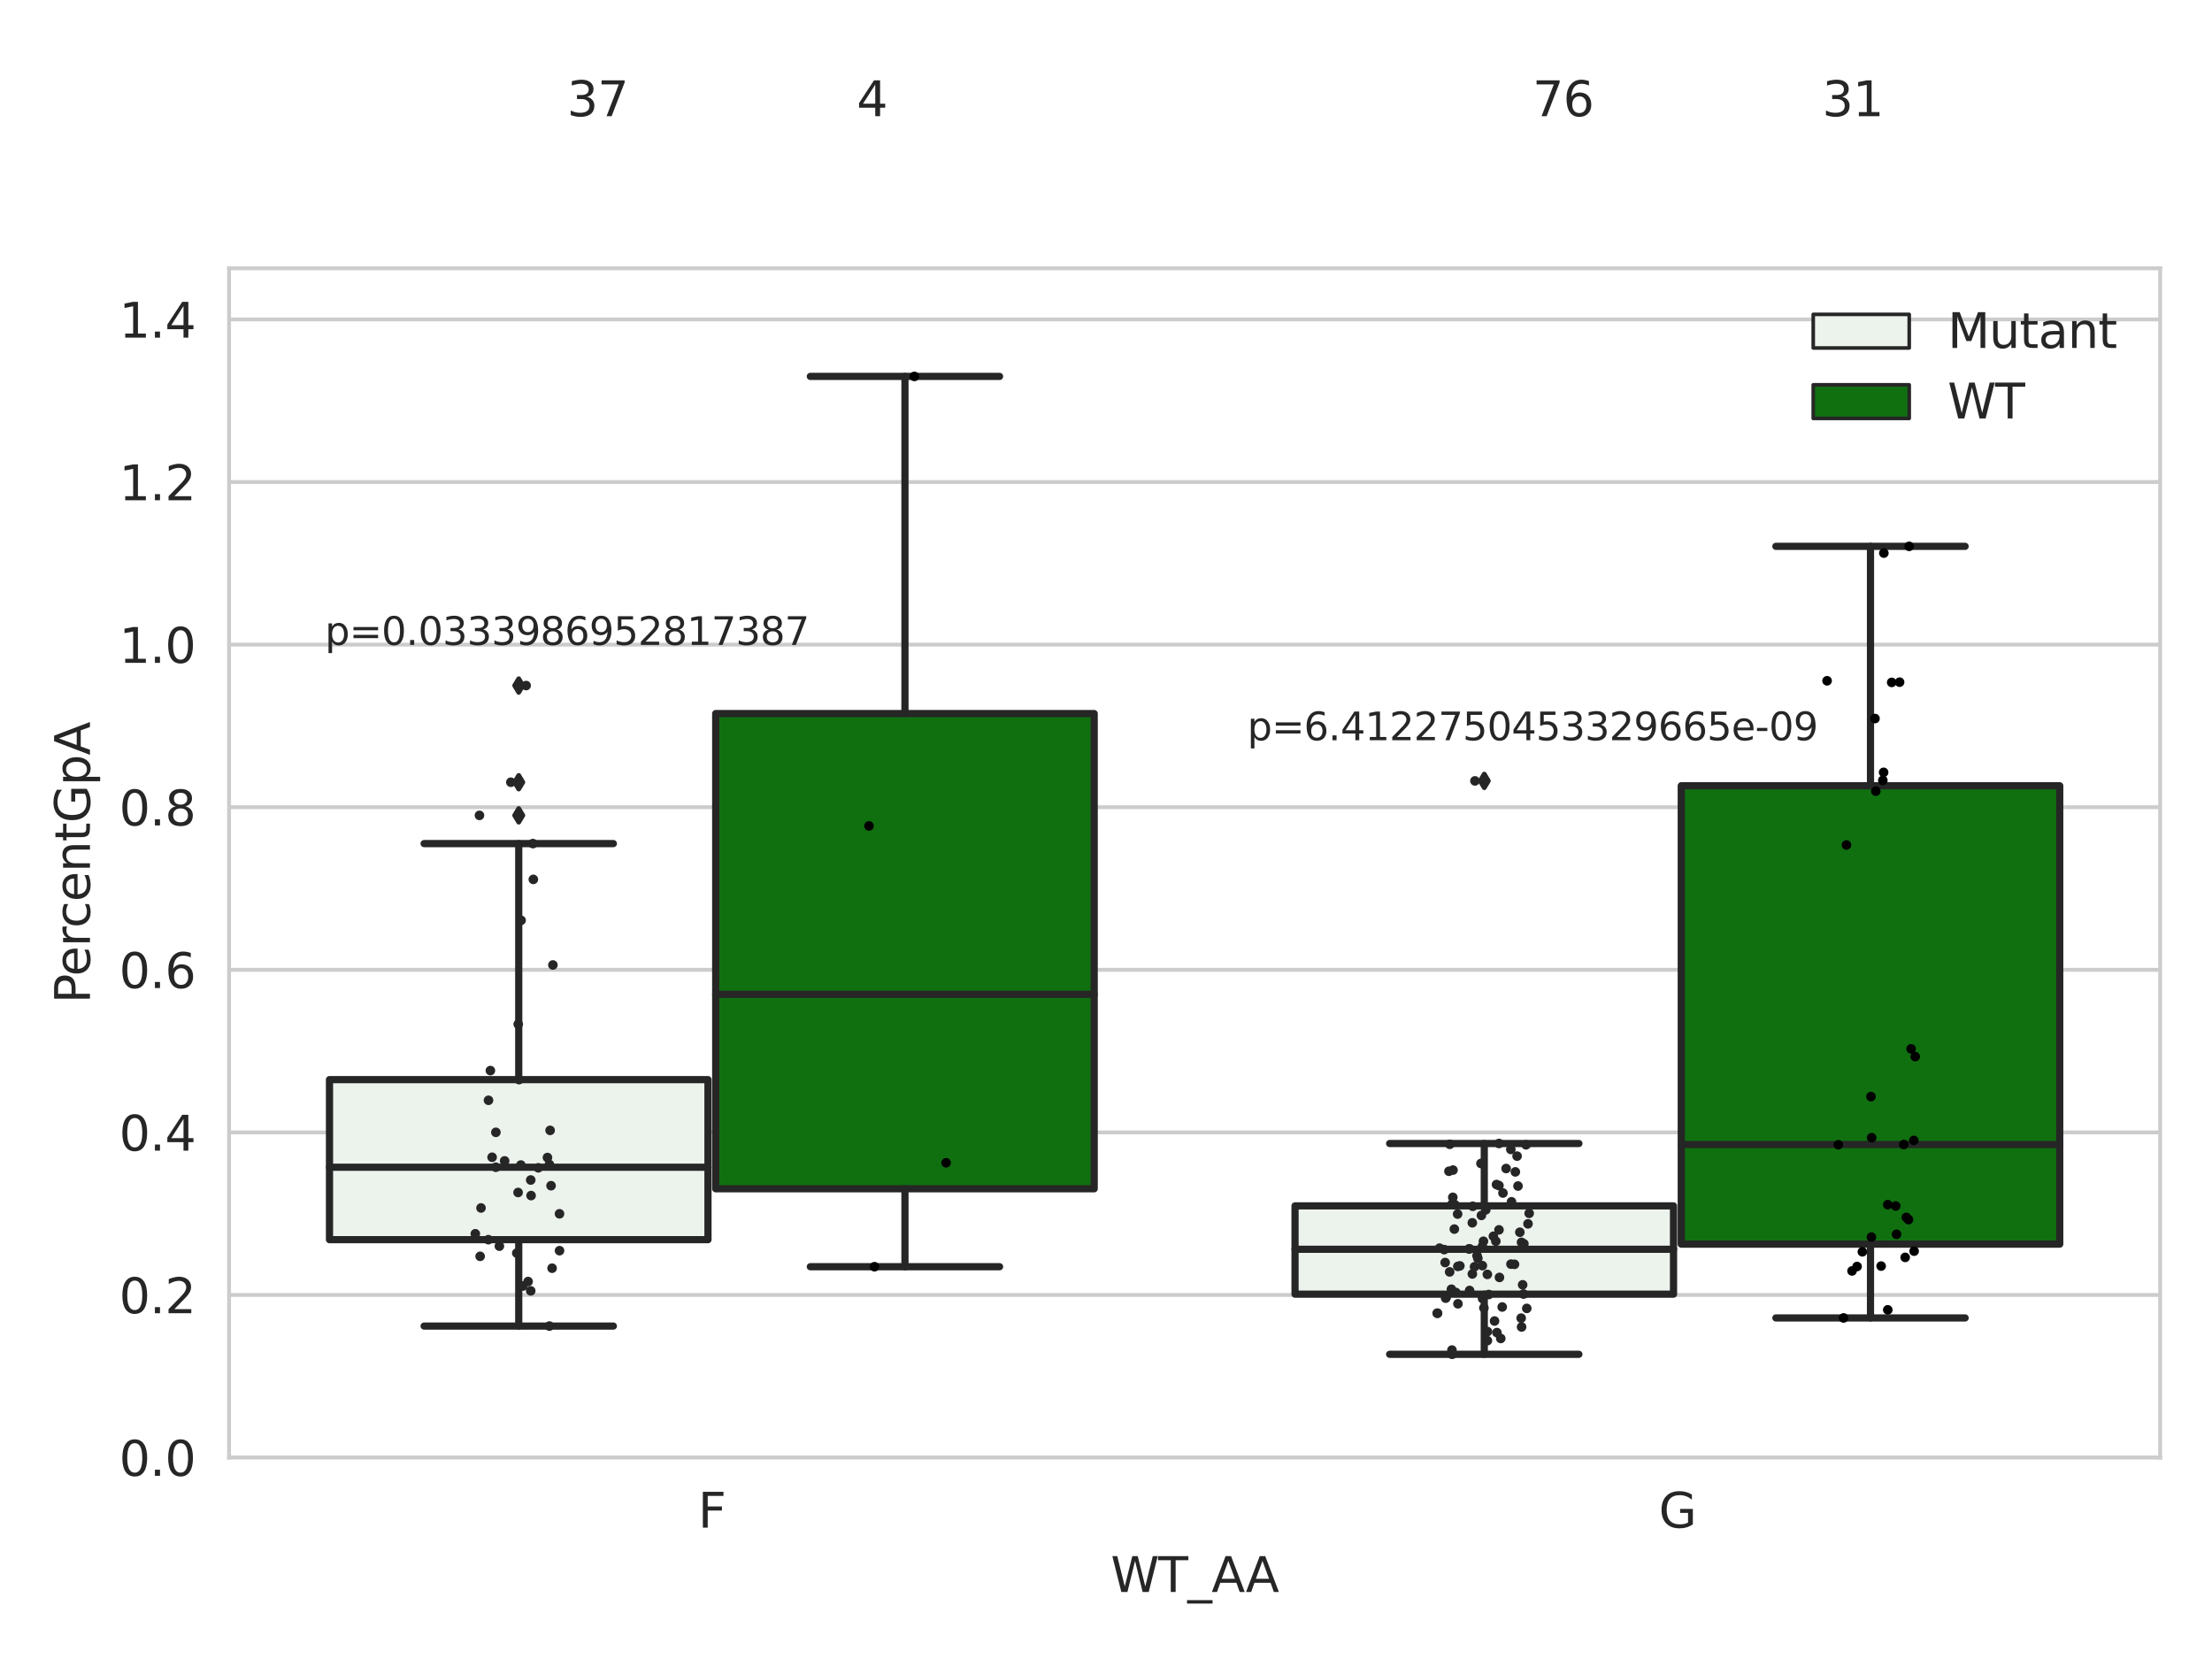 <?xml version="1.0" encoding="utf-8" standalone="no"?>
<!DOCTYPE svg PUBLIC "-//W3C//DTD SVG 1.1//EN"
  "http://www.w3.org/Graphics/SVG/1.1/DTD/svg11.dtd">
<svg xmlns:xlink="http://www.w3.org/1999/xlink" width="460.8pt" height="345.6pt" viewBox="0 0 460.8 345.6" xmlns="http://www.w3.org/2000/svg" version="1.1">
 <defs>
  <style type="text/css">*{stroke-linejoin: round; stroke-linecap: butt}</style>
 </defs>
 <g id="figure_1">
  <g id="patch_1">
   <path d="M 0 345.6 
L 460.8 345.6 
L 460.8 0 
L 0 0 
z
" style="fill: #ffffff"/>
  </g>
  <g id="axes_1">
   <g id="patch_2">
    <path d="M 47.72 303.64 
L 450 303.64 
L 450 55.89 
L 47.72 55.89 
z
" style="fill: #ffffff"/>
   </g>
   <g id="matplotlib.axis_1">
    <g id="xtick_1">
     <g id="text_1">
      <!-- F -->
      <g style="fill: #262626" transform="translate(145.414 318.238)scale(0.1 -0.1)">
       <defs>
        <path id="DejaVuSans-46" d="M 628 4666 
L 3309 4666 
L 3309 4134 
L 1259 4134 
L 1259 2759 
L 3109 2759 
L 3109 2228 
L 1259 2228 
L 1259 0 
L 628 0 
L 628 4666 
z
" transform="scale(0.016)"/>
       </defs>
       <use xlink:href="#DejaVuSans-46"/>
      </g>
     </g>
    </g>
    <g id="xtick_2">
     <g id="text_2">
      <!-- G -->
      <g style="fill: #262626" transform="translate(345.556 318.238)scale(0.1 -0.1)">
       <defs>
        <path id="DejaVuSans-47" d="M 3809 666 
L 3809 1919 
L 2778 1919 
L 2778 2438 
L 4434 2438 
L 4434 434 
Q 4069 175 3628 42 
Q 3188 -91 2688 -91 
Q 1594 -91 976 548 
Q 359 1188 359 2328 
Q 359 3472 976 4111 
Q 1594 4750 2688 4750 
Q 3144 4750 3555 4637 
Q 3966 4525 4313 4306 
L 4313 3634 
Q 3963 3931 3569 4081 
Q 3175 4231 2741 4231 
Q 1884 4231 1454 3753 
Q 1025 3275 1025 2328 
Q 1025 1384 1454 906 
Q 1884 428 2741 428 
Q 3075 428 3337 486 
Q 3600 544 3809 666 
z
" transform="scale(0.016)"/>
       </defs>
       <use xlink:href="#DejaVuSans-47"/>
      </g>
     </g>
    </g>
    <g id="text_3">
     <!-- WT_AA -->
     <g style="fill: #262626" transform="translate(231.384 331.638)scale(0.1 -0.1)">
      <defs>
       <path id="DejaVuSans-57" d="M 213 4666 
L 850 4666 
L 1831 722 
L 2809 4666 
L 3519 4666 
L 4500 722 
L 5478 4666 
L 6119 4666 
L 4947 0 
L 4153 0 
L 3169 4050 
L 2175 0 
L 1381 0 
L 213 4666 
z
" transform="scale(0.016)"/>
       <path id="DejaVuSans-54" d="M -19 4666 
L 3928 4666 
L 3928 4134 
L 2272 4134 
L 2272 0 
L 1638 0 
L 1638 4134 
L -19 4134 
L -19 4666 
z
" transform="scale(0.016)"/>
       <path id="DejaVuSans-5f" d="M 3263 -1063 
L 3263 -1509 
L -63 -1509 
L -63 -1063 
L 3263 -1063 
z
" transform="scale(0.016)"/>
       <path id="DejaVuSans-41" d="M 2188 4044 
L 1331 1722 
L 3047 1722 
L 2188 4044 
z
M 1831 4666 
L 2547 4666 
L 4325 0 
L 3669 0 
L 3244 1197 
L 1141 1197 
L 716 0 
L 50 0 
L 1831 4666 
z
" transform="scale(0.016)"/>
      </defs>
      <use xlink:href="#DejaVuSans-57"/>
      <use xlink:href="#DejaVuSans-54" x="98.877"/>
      <use xlink:href="#DejaVuSans-5f" x="159.961"/>
      <use xlink:href="#DejaVuSans-41" x="209.961"/>
      <use xlink:href="#DejaVuSans-41" x="281.119"/>
     </g>
    </g>
   </g>
   <g id="matplotlib.axis_2">
    <g id="ytick_1">
     <g id="line2d_1">
      <path d="M 47.72 303.64 
L 450 303.64 
" clip-path="url(#p8911a2b75f)" style="fill: none; stroke: #cccccc; stroke-width: 0.8; stroke-linecap: round"/>
     </g>
     <g id="text_4">
      <!-- 0.0 -->
      <g style="fill: #262626" transform="translate(24.817 307.439)scale(0.1 -0.1)">
       <defs>
        <path id="DejaVuSans-30" d="M 2034 4250 
Q 1547 4250 1301 3770 
Q 1056 3291 1056 2328 
Q 1056 1369 1301 889 
Q 1547 409 2034 409 
Q 2525 409 2770 889 
Q 3016 1369 3016 2328 
Q 3016 3291 2770 3770 
Q 2525 4250 2034 4250 
z
M 2034 4750 
Q 2819 4750 3233 4129 
Q 3647 3509 3647 2328 
Q 3647 1150 3233 529 
Q 2819 -91 2034 -91 
Q 1250 -91 836 529 
Q 422 1150 422 2328 
Q 422 3509 836 4129 
Q 1250 4750 2034 4750 
z
" transform="scale(0.016)"/>
        <path id="DejaVuSans-2e" d="M 684 794 
L 1344 794 
L 1344 0 
L 684 0 
L 684 794 
z
" transform="scale(0.016)"/>
       </defs>
       <use xlink:href="#DejaVuSans-30"/>
       <use xlink:href="#DejaVuSans-2e" x="63.623"/>
       <use xlink:href="#DejaVuSans-30" x="95.41"/>
      </g>
     </g>
    </g>
    <g id="ytick_2">
     <g id="line2d_2">
      <path d="M 47.72 269.769 
L 450 269.769 
" clip-path="url(#p8911a2b75f)" style="fill: none; stroke: #cccccc; stroke-width: 0.8; stroke-linecap: round"/>
     </g>
     <g id="text_5">
      <!-- 0.2 -->
      <g style="fill: #262626" transform="translate(24.817 273.568)scale(0.1 -0.1)">
       <defs>
        <path id="DejaVuSans-32" d="M 1228 531 
L 3431 531 
L 3431 0 
L 469 0 
L 469 531 
Q 828 903 1448 1529 
Q 2069 2156 2228 2338 
Q 2531 2678 2651 2914 
Q 2772 3150 2772 3378 
Q 2772 3750 2511 3984 
Q 2250 4219 1831 4219 
Q 1534 4219 1204 4116 
Q 875 4013 500 3803 
L 500 4441 
Q 881 4594 1212 4672 
Q 1544 4750 1819 4750 
Q 2544 4750 2975 4387 
Q 3406 4025 3406 3419 
Q 3406 3131 3298 2873 
Q 3191 2616 2906 2266 
Q 2828 2175 2409 1742 
Q 1991 1309 1228 531 
z
" transform="scale(0.016)"/>
       </defs>
       <use xlink:href="#DejaVuSans-30"/>
       <use xlink:href="#DejaVuSans-2e" x="63.623"/>
       <use xlink:href="#DejaVuSans-32" x="95.41"/>
      </g>
     </g>
    </g>
    <g id="ytick_3">
     <g id="line2d_3">
      <path d="M 47.72 235.898 
L 450 235.898 
" clip-path="url(#p8911a2b75f)" style="fill: none; stroke: #cccccc; stroke-width: 0.8; stroke-linecap: round"/>
     </g>
     <g id="text_6">
      <!-- 0.4 -->
      <g style="fill: #262626" transform="translate(24.817 239.697)scale(0.1 -0.1)">
       <defs>
        <path id="DejaVuSans-34" d="M 2419 4116 
L 825 1625 
L 2419 1625 
L 2419 4116 
z
M 2253 4666 
L 3047 4666 
L 3047 1625 
L 3713 1625 
L 3713 1100 
L 3047 1100 
L 3047 0 
L 2419 0 
L 2419 1100 
L 313 1100 
L 313 1709 
L 2253 4666 
z
" transform="scale(0.016)"/>
       </defs>
       <use xlink:href="#DejaVuSans-30"/>
       <use xlink:href="#DejaVuSans-2e" x="63.623"/>
       <use xlink:href="#DejaVuSans-34" x="95.41"/>
      </g>
     </g>
    </g>
    <g id="ytick_4">
     <g id="line2d_4">
      <path d="M 47.72 202.026 
L 450 202.026 
" clip-path="url(#p8911a2b75f)" style="fill: none; stroke: #cccccc; stroke-width: 0.8; stroke-linecap: round"/>
     </g>
     <g id="text_7">
      <!-- 0.6 -->
      <g style="fill: #262626" transform="translate(24.817 205.826)scale(0.1 -0.1)">
       <defs>
        <path id="DejaVuSans-36" d="M 2113 2584 
Q 1688 2584 1439 2293 
Q 1191 2003 1191 1497 
Q 1191 994 1439 701 
Q 1688 409 2113 409 
Q 2538 409 2786 701 
Q 3034 994 3034 1497 
Q 3034 2003 2786 2293 
Q 2538 2584 2113 2584 
z
M 3366 4563 
L 3366 3988 
Q 3128 4100 2886 4159 
Q 2644 4219 2406 4219 
Q 1781 4219 1451 3797 
Q 1122 3375 1075 2522 
Q 1259 2794 1537 2939 
Q 1816 3084 2150 3084 
Q 2853 3084 3261 2657 
Q 3669 2231 3669 1497 
Q 3669 778 3244 343 
Q 2819 -91 2113 -91 
Q 1303 -91 875 529 
Q 447 1150 447 2328 
Q 447 3434 972 4092 
Q 1497 4750 2381 4750 
Q 2619 4750 2861 4703 
Q 3103 4656 3366 4563 
z
" transform="scale(0.016)"/>
       </defs>
       <use xlink:href="#DejaVuSans-30"/>
       <use xlink:href="#DejaVuSans-2e" x="63.623"/>
       <use xlink:href="#DejaVuSans-36" x="95.41"/>
      </g>
     </g>
    </g>
    <g id="ytick_5">
     <g id="line2d_5">
      <path d="M 47.72 168.155 
L 450 168.155 
" clip-path="url(#p8911a2b75f)" style="fill: none; stroke: #cccccc; stroke-width: 0.8; stroke-linecap: round"/>
     </g>
     <g id="text_8">
      <!-- 0.8 -->
      <g style="fill: #262626" transform="translate(24.817 171.954)scale(0.1 -0.1)">
       <defs>
        <path id="DejaVuSans-38" d="M 2034 2216 
Q 1584 2216 1326 1975 
Q 1069 1734 1069 1313 
Q 1069 891 1326 650 
Q 1584 409 2034 409 
Q 2484 409 2743 651 
Q 3003 894 3003 1313 
Q 3003 1734 2745 1975 
Q 2488 2216 2034 2216 
z
M 1403 2484 
Q 997 2584 770 2862 
Q 544 3141 544 3541 
Q 544 4100 942 4425 
Q 1341 4750 2034 4750 
Q 2731 4750 3128 4425 
Q 3525 4100 3525 3541 
Q 3525 3141 3298 2862 
Q 3072 2584 2669 2484 
Q 3125 2378 3379 2068 
Q 3634 1759 3634 1313 
Q 3634 634 3220 271 
Q 2806 -91 2034 -91 
Q 1263 -91 848 271 
Q 434 634 434 1313 
Q 434 1759 690 2068 
Q 947 2378 1403 2484 
z
M 1172 3481 
Q 1172 3119 1398 2916 
Q 1625 2713 2034 2713 
Q 2441 2713 2670 2916 
Q 2900 3119 2900 3481 
Q 2900 3844 2670 4047 
Q 2441 4250 2034 4250 
Q 1625 4250 1398 4047 
Q 1172 3844 1172 3481 
z
" transform="scale(0.016)"/>
       </defs>
       <use xlink:href="#DejaVuSans-30"/>
       <use xlink:href="#DejaVuSans-2e" x="63.623"/>
       <use xlink:href="#DejaVuSans-38" x="95.41"/>
      </g>
     </g>
    </g>
    <g id="ytick_6">
     <g id="line2d_6">
      <path d="M 47.72 134.284 
L 450 134.284 
" clip-path="url(#p8911a2b75f)" style="fill: none; stroke: #cccccc; stroke-width: 0.8; stroke-linecap: round"/>
     </g>
     <g id="text_9">
      <!-- 1.0 -->
      <g style="fill: #262626" transform="translate(24.817 138.083)scale(0.1 -0.1)">
       <defs>
        <path id="DejaVuSans-31" d="M 794 531 
L 1825 531 
L 1825 4091 
L 703 3866 
L 703 4441 
L 1819 4666 
L 2450 4666 
L 2450 531 
L 3481 531 
L 3481 0 
L 794 0 
L 794 531 
z
" transform="scale(0.016)"/>
       </defs>
       <use xlink:href="#DejaVuSans-31"/>
       <use xlink:href="#DejaVuSans-2e" x="63.623"/>
       <use xlink:href="#DejaVuSans-30" x="95.41"/>
      </g>
     </g>
    </g>
    <g id="ytick_7">
     <g id="line2d_7">
      <path d="M 47.72 100.413 
L 450 100.413 
" clip-path="url(#p8911a2b75f)" style="fill: none; stroke: #cccccc; stroke-width: 0.8; stroke-linecap: round"/>
     </g>
     <g id="text_10">
      <!-- 1.2 -->
      <g style="fill: #262626" transform="translate(24.817 104.212)scale(0.1 -0.1)">
       <use xlink:href="#DejaVuSans-31"/>
       <use xlink:href="#DejaVuSans-2e" x="63.623"/>
       <use xlink:href="#DejaVuSans-32" x="95.41"/>
      </g>
     </g>
    </g>
    <g id="ytick_8">
     <g id="line2d_8">
      <path d="M 47.72 66.542 
L 450 66.542 
" clip-path="url(#p8911a2b75f)" style="fill: none; stroke: #cccccc; stroke-width: 0.8; stroke-linecap: round"/>
     </g>
     <g id="text_11">
      <!-- 1.4 -->
      <g style="fill: #262626" transform="translate(24.817 70.341)scale(0.1 -0.1)">
       <use xlink:href="#DejaVuSans-31"/>
       <use xlink:href="#DejaVuSans-2e" x="63.623"/>
       <use xlink:href="#DejaVuSans-34" x="95.41"/>
      </g>
     </g>
    </g>
    <g id="text_12">
     <!-- PercentGpA -->
     <g style="fill: #262626" transform="translate(18.737 209.041)rotate(-90)scale(0.1 -0.1)">
      <defs>
       <path id="DejaVuSans-50" d="M 1259 4147 
L 1259 2394 
L 2053 2394 
Q 2494 2394 2734 2622 
Q 2975 2850 2975 3272 
Q 2975 3691 2734 3919 
Q 2494 4147 2053 4147 
L 1259 4147 
z
M 628 4666 
L 2053 4666 
Q 2838 4666 3239 4311 
Q 3641 3956 3641 3272 
Q 3641 2581 3239 2228 
Q 2838 1875 2053 1875 
L 1259 1875 
L 1259 0 
L 628 0 
L 628 4666 
z
" transform="scale(0.016)"/>
       <path id="DejaVuSans-65" d="M 3597 1894 
L 3597 1613 
L 953 1613 
Q 991 1019 1311 708 
Q 1631 397 2203 397 
Q 2534 397 2845 478 
Q 3156 559 3463 722 
L 3463 178 
Q 3153 47 2828 -22 
Q 2503 -91 2169 -91 
Q 1331 -91 842 396 
Q 353 884 353 1716 
Q 353 2575 817 3079 
Q 1281 3584 2069 3584 
Q 2775 3584 3186 3129 
Q 3597 2675 3597 1894 
z
M 3022 2063 
Q 3016 2534 2758 2815 
Q 2500 3097 2075 3097 
Q 1594 3097 1305 2825 
Q 1016 2553 972 2059 
L 3022 2063 
z
" transform="scale(0.016)"/>
       <path id="DejaVuSans-72" d="M 2631 2963 
Q 2534 3019 2420 3045 
Q 2306 3072 2169 3072 
Q 1681 3072 1420 2755 
Q 1159 2438 1159 1844 
L 1159 0 
L 581 0 
L 581 3500 
L 1159 3500 
L 1159 2956 
Q 1341 3275 1631 3429 
Q 1922 3584 2338 3584 
Q 2397 3584 2469 3576 
Q 2541 3569 2628 3553 
L 2631 2963 
z
" transform="scale(0.016)"/>
       <path id="DejaVuSans-63" d="M 3122 3366 
L 3122 2828 
Q 2878 2963 2633 3030 
Q 2388 3097 2138 3097 
Q 1578 3097 1268 2742 
Q 959 2388 959 1747 
Q 959 1106 1268 751 
Q 1578 397 2138 397 
Q 2388 397 2633 464 
Q 2878 531 3122 666 
L 3122 134 
Q 2881 22 2623 -34 
Q 2366 -91 2075 -91 
Q 1284 -91 818 406 
Q 353 903 353 1747 
Q 353 2603 823 3093 
Q 1294 3584 2113 3584 
Q 2378 3584 2631 3529 
Q 2884 3475 3122 3366 
z
" transform="scale(0.016)"/>
       <path id="DejaVuSans-6e" d="M 3513 2113 
L 3513 0 
L 2938 0 
L 2938 2094 
Q 2938 2591 2744 2837 
Q 2550 3084 2163 3084 
Q 1697 3084 1428 2787 
Q 1159 2491 1159 1978 
L 1159 0 
L 581 0 
L 581 3500 
L 1159 3500 
L 1159 2956 
Q 1366 3272 1645 3428 
Q 1925 3584 2291 3584 
Q 2894 3584 3203 3211 
Q 3513 2838 3513 2113 
z
" transform="scale(0.016)"/>
       <path id="DejaVuSans-74" d="M 1172 4494 
L 1172 3500 
L 2356 3500 
L 2356 3053 
L 1172 3053 
L 1172 1153 
Q 1172 725 1289 603 
Q 1406 481 1766 481 
L 2356 481 
L 2356 0 
L 1766 0 
Q 1100 0 847 248 
Q 594 497 594 1153 
L 594 3053 
L 172 3053 
L 172 3500 
L 594 3500 
L 594 4494 
L 1172 4494 
z
" transform="scale(0.016)"/>
       <path id="DejaVuSans-70" d="M 1159 525 
L 1159 -1331 
L 581 -1331 
L 581 3500 
L 1159 3500 
L 1159 2969 
Q 1341 3281 1617 3432 
Q 1894 3584 2278 3584 
Q 2916 3584 3314 3078 
Q 3713 2572 3713 1747 
Q 3713 922 3314 415 
Q 2916 -91 2278 -91 
Q 1894 -91 1617 61 
Q 1341 213 1159 525 
z
M 3116 1747 
Q 3116 2381 2855 2742 
Q 2594 3103 2138 3103 
Q 1681 3103 1420 2742 
Q 1159 2381 1159 1747 
Q 1159 1113 1420 752 
Q 1681 391 2138 391 
Q 2594 391 2855 752 
Q 3116 1113 3116 1747 
z
" transform="scale(0.016)"/>
      </defs>
      <use xlink:href="#DejaVuSans-50"/>
      <use xlink:href="#DejaVuSans-65" x="56.678"/>
      <use xlink:href="#DejaVuSans-72" x="118.201"/>
      <use xlink:href="#DejaVuSans-63" x="157.064"/>
      <use xlink:href="#DejaVuSans-65" x="212.045"/>
      <use xlink:href="#DejaVuSans-6e" x="273.568"/>
      <use xlink:href="#DejaVuSans-74" x="336.947"/>
      <use xlink:href="#DejaVuSans-47" x="376.156"/>
      <use xlink:href="#DejaVuSans-70" x="453.646"/>
      <use xlink:href="#DejaVuSans-41" x="517.123"/>
     </g>
    </g>
   </g>
   <g id="patch_3">
    <path d="M 68.639 258.245 
L 147.485 258.245 
L 147.485 224.902 
L 68.639 224.902 
L 68.639 258.245 
z
" clip-path="url(#p8911a2b75f)" style="fill: #ecf2ec; stroke: #262626; stroke-width: 1.5; stroke-linejoin: miter"/>
   </g>
   <g id="patch_4">
    <path d="M 149.095 247.642 
L 227.941 247.642 
L 227.941 148.646 
L 149.095 148.646 
L 149.095 247.642 
z
" clip-path="url(#p8911a2b75f)" style="fill: #107010; stroke: #262626; stroke-width: 1.5; stroke-linejoin: miter"/>
   </g>
   <g id="patch_5">
    <path d="M 269.779 269.598 
L 348.625 269.598 
L 348.625 251.207 
L 269.779 251.207 
L 269.779 269.598 
z
" clip-path="url(#p8911a2b75f)" style="fill: #ecf2ec; stroke: #262626; stroke-width: 1.5; stroke-linejoin: miter"/>
   </g>
   <g id="patch_6">
    <path d="M 350.235 259.173 
L 429.081 259.173 
L 429.081 163.685 
L 350.235 163.685 
L 350.235 259.173 
z
" clip-path="url(#p8911a2b75f)" style="fill: #107010; stroke: #262626; stroke-width: 1.5; stroke-linejoin: miter"/>
   </g>
   <g id="patch_7">
    <path d="M 148.29 303.64 
L 148.29 303.64 
L 148.29 303.64 
L 148.29 303.64 
z
" clip-path="url(#p8911a2b75f)" style="fill: #ecf2ec; stroke: #262626; stroke-width: 0.75; stroke-linejoin: miter"/>
   </g>
   <g id="patch_8">
    <path d="M 148.29 303.64 
L 148.29 303.64 
L 148.29 303.64 
L 148.29 303.64 
z
" clip-path="url(#p8911a2b75f)" style="fill: #107010; stroke: #262626; stroke-width: 0.75; stroke-linejoin: miter"/>
   </g>
   <g id="PathCollection_1"/>
   <g id="PathCollection_2"/>
   <g id="line2d_9">
    <path d="M 108.062 258.245 
L 108.062 276.243 
" clip-path="url(#p8911a2b75f)" style="fill: none; stroke: #262626; stroke-width: 1.5; stroke-linecap: round"/>
   </g>
   <g id="line2d_10">
    <path d="M 108.062 224.902 
L 108.062 175.736 
" clip-path="url(#p8911a2b75f)" style="fill: none; stroke: #262626; stroke-width: 1.5; stroke-linecap: round"/>
   </g>
   <g id="line2d_11">
    <path d="M 88.35 276.243 
L 127.774 276.243 
" clip-path="url(#p8911a2b75f)" style="fill: none; stroke: #262626; stroke-width: 1.5; stroke-linecap: round"/>
   </g>
   <g id="line2d_12">
    <path d="M 88.35 175.736 
L 127.774 175.736 
" clip-path="url(#p8911a2b75f)" style="fill: none; stroke: #262626; stroke-width: 1.5; stroke-linecap: round"/>
   </g>
   <g id="line2d_13">
    <defs>
     <path id="mbd3c0f6a5d" d="M -0 1.414 
L 0.849 0 
L 0 -1.414 
L -0.849 -0 
z
" style="stroke: #262626; stroke-linejoin: miter"/>
    </defs>
    <g clip-path="url(#p8911a2b75f)">
     <use xlink:href="#mbd3c0f6a5d" x="108.062" y="169.856" style="fill: #262626; stroke: #262626; stroke-linejoin: miter"/>
     <use xlink:href="#mbd3c0f6a5d" x="108.062" y="142.811" style="fill: #262626; stroke: #262626; stroke-linejoin: miter"/>
     <use xlink:href="#mbd3c0f6a5d" x="108.062" y="162.953" style="fill: #262626; stroke: #262626; stroke-linejoin: miter"/>
    </g>
   </g>
   <g id="line2d_14">
    <path d="M 188.518 247.642 
L 188.518 263.879 
" clip-path="url(#p8911a2b75f)" style="fill: none; stroke: #262626; stroke-width: 1.5; stroke-linecap: round"/>
   </g>
   <g id="line2d_15">
    <path d="M 188.518 148.646 
L 188.518 78.412 
" clip-path="url(#p8911a2b75f)" style="fill: none; stroke: #262626; stroke-width: 1.5; stroke-linecap: round"/>
   </g>
   <g id="line2d_16">
    <path d="M 168.806 263.879 
L 208.23 263.879 
" clip-path="url(#p8911a2b75f)" style="fill: none; stroke: #262626; stroke-width: 1.5; stroke-linecap: round"/>
   </g>
   <g id="line2d_17">
    <path d="M 168.806 78.412 
L 208.23 78.412 
" clip-path="url(#p8911a2b75f)" style="fill: none; stroke: #262626; stroke-width: 1.5; stroke-linecap: round"/>
   </g>
   <g id="line2d_18"/>
   <g id="line2d_19">
    <path d="M 309.202 269.598 
L 309.202 282.127 
" clip-path="url(#p8911a2b75f)" style="fill: none; stroke: #262626; stroke-width: 1.5; stroke-linecap: round"/>
   </g>
   <g id="line2d_20">
    <path d="M 309.202 251.207 
L 309.202 238.211 
" clip-path="url(#p8911a2b75f)" style="fill: none; stroke: #262626; stroke-width: 1.5; stroke-linecap: round"/>
   </g>
   <g id="line2d_21">
    <path d="M 289.49 282.127 
L 328.914 282.127 
" clip-path="url(#p8911a2b75f)" style="fill: none; stroke: #262626; stroke-width: 1.5; stroke-linecap: round"/>
   </g>
   <g id="line2d_22">
    <path d="M 289.49 238.211 
L 328.914 238.211 
" clip-path="url(#p8911a2b75f)" style="fill: none; stroke: #262626; stroke-width: 1.5; stroke-linecap: round"/>
   </g>
   <g id="line2d_23">
    <g clip-path="url(#p8911a2b75f)">
     <use xlink:href="#mbd3c0f6a5d" x="309.202" y="162.674" style="fill: #262626; stroke: #262626; stroke-linejoin: miter"/>
    </g>
   </g>
   <g id="line2d_24">
    <path d="M 389.658 259.173 
L 389.658 274.551 
" clip-path="url(#p8911a2b75f)" style="fill: none; stroke: #262626; stroke-width: 1.5; stroke-linecap: round"/>
   </g>
   <g id="line2d_25">
    <path d="M 389.658 163.685 
L 389.658 113.812 
" clip-path="url(#p8911a2b75f)" style="fill: none; stroke: #262626; stroke-width: 1.5; stroke-linecap: round"/>
   </g>
   <g id="line2d_26">
    <path d="M 369.946 274.551 
L 409.37 274.551 
" clip-path="url(#p8911a2b75f)" style="fill: none; stroke: #262626; stroke-width: 1.5; stroke-linecap: round"/>
   </g>
   <g id="line2d_27">
    <path d="M 369.946 113.812 
L 409.37 113.812 
" clip-path="url(#p8911a2b75f)" style="fill: none; stroke: #262626; stroke-width: 1.5; stroke-linecap: round"/>
   </g>
   <g id="line2d_28"/>
   <g id="line2d_29">
    <path d="M 68.639 243.156 
L 147.485 243.156 
" clip-path="url(#p8911a2b75f)" style="fill: none; stroke: #262626; stroke-width: 1.5; stroke-linecap: round"/>
   </g>
   <g id="line2d_30">
    <path d="M 149.095 207.143 
L 227.941 207.143 
" clip-path="url(#p8911a2b75f)" style="fill: none; stroke: #262626; stroke-width: 1.5; stroke-linecap: round"/>
   </g>
   <g id="line2d_31">
    <path d="M 269.779 260.248 
L 348.625 260.248 
" clip-path="url(#p8911a2b75f)" style="fill: none; stroke: #262626; stroke-width: 1.5; stroke-linecap: round"/>
   </g>
   <g id="line2d_32">
    <path d="M 350.235 238.427 
L 429.081 238.427 
" clip-path="url(#p8911a2b75f)" style="fill: none; stroke: #262626; stroke-width: 1.5; stroke-linecap: round"/>
   </g>
   <g id="patch_9">
    <path d="M 47.72 303.64 
L 47.72 55.89 
" style="fill: none; stroke: #cccccc; stroke-width: 0.8; stroke-linejoin: miter; stroke-linecap: square"/>
   </g>
   <g id="patch_10">
    <path d="M 450 303.64 
L 450 55.89 
" style="fill: none; stroke: #cccccc; stroke-width: 0.8; stroke-linejoin: miter; stroke-linecap: square"/>
   </g>
   <g id="patch_11">
    <path d="M 47.72 303.64 
L 450 303.64 
" style="fill: none; stroke: #cccccc; stroke-width: 0.8; stroke-linejoin: miter; stroke-linecap: square"/>
   </g>
   <g id="patch_12">
    <path d="M 47.72 55.89 
L 450 55.89 
" style="fill: none; stroke: #cccccc; stroke-width: 0.8; stroke-linejoin: miter; stroke-linecap: square"/>
   </g>
   <g id="PathCollection_3">
    <defs>
     <path id="C0_0_b1087d8b68" d="M 0 1 
C 0.265 1 0.52 0.895 0.707 0.707 
C 0.895 0.52 1 0.265 1 -0 
C 1 -0.265 0.895 -0.52 0.707 -0.707 
C 0.52 -0.895 0.265 -1 0 -1 
C -0.265 -1 -0.52 -0.895 -0.707 -0.707 
C -0.895 -0.52 -1 -0.265 -1 0 
C -1 0.265 -0.895 0.52 -0.707 0.707 
C -0.52 0.895 -0.265 1 0 1 
z
"/>
    </defs>
    <g clip-path="url(#p8911a2b75f)">
     <use xlink:href="#C0_0_b1087d8b68" x="102.516" y="241.076" style="fill: #262626"/>
    </g>
    <g clip-path="url(#p8911a2b75f)">
     <use xlink:href="#C0_0_b1087d8b68" x="105.127" y="241.836" style="fill: #262626"/>
    </g>
    <g clip-path="url(#p8911a2b75f)">
     <use xlink:href="#C0_0_b1087d8b68" x="111.104" y="183.194" style="fill: #262626"/>
    </g>
    <g clip-path="url(#p8911a2b75f)">
     <use xlink:href="#C0_0_b1087d8b68" x="108.924" y="267.903" style="fill: #262626"/>
    </g>
    <g clip-path="url(#p8911a2b75f)">
     <use xlink:href="#C0_0_b1087d8b68" x="111.014" y="175.736" style="fill: #262626"/>
    </g>
    <g clip-path="url(#p8911a2b75f)">
     <use xlink:href="#C0_0_b1087d8b68" x="99.017" y="257.015" style="fill: #262626"/>
    </g>
    <g clip-path="url(#p8911a2b75f)">
     <use xlink:href="#C0_0_b1087d8b68" x="114.046" y="241.133" style="fill: #262626"/>
    </g>
    <g clip-path="url(#p8911a2b75f)">
     <use xlink:href="#C0_0_b1087d8b68" x="99.881" y="169.856" style="fill: #262626"/>
    </g>
    <g clip-path="url(#p8911a2b75f)">
     <use xlink:href="#C0_0_b1087d8b68" x="110.635" y="249.06" style="fill: #262626"/>
    </g>
    <g clip-path="url(#p8911a2b75f)">
     <use xlink:href="#C0_0_b1087d8b68" x="114.599" y="235.478" style="fill: #262626"/>
    </g>
    <g clip-path="url(#p8911a2b75f)">
     <use xlink:href="#C0_0_b1087d8b68" x="107.959" y="213.359" style="fill: #262626"/>
    </g>
    <g clip-path="url(#p8911a2b75f)">
     <use xlink:href="#C0_0_b1087d8b68" x="104.031" y="259.599" style="fill: #262626"/>
    </g>
    <g clip-path="url(#p8911a2b75f)">
     <use xlink:href="#C0_0_b1087d8b68" x="114.454" y="276.243" style="fill: #262626"/>
    </g>
    <g clip-path="url(#p8911a2b75f)">
     <use xlink:href="#C0_0_b1087d8b68" x="109.6" y="142.811" style="fill: #262626"/>
    </g>
    <g clip-path="url(#p8911a2b75f)">
     <use xlink:href="#C0_0_b1087d8b68" x="103.302" y="235.885" style="fill: #262626"/>
    </g>
    <g clip-path="url(#p8911a2b75f)">
     <use xlink:href="#C0_0_b1087d8b68" x="107.928" y="248.419" style="fill: #262626"/>
    </g>
    <g clip-path="url(#p8911a2b75f)">
     <use xlink:href="#C0_0_b1087d8b68" x="110.561" y="245.818" style="fill: #262626"/>
    </g>
    <g clip-path="url(#p8911a2b75f)">
     <use xlink:href="#C0_0_b1087d8b68" x="115.178" y="201.021" style="fill: #262626"/>
    </g>
    <g clip-path="url(#p8911a2b75f)">
     <use xlink:href="#C0_0_b1087d8b68" x="108.55" y="191.72" style="fill: #262626"/>
    </g>
    <g clip-path="url(#p8911a2b75f)">
     <use xlink:href="#C0_0_b1087d8b68" x="112.134" y="243.274" style="fill: #262626"/>
    </g>
    <g clip-path="url(#p8911a2b75f)">
     <use xlink:href="#C0_0_b1087d8b68" x="115.012" y="264.192" style="fill: #262626"/>
    </g>
    <g clip-path="url(#p8911a2b75f)">
     <use xlink:href="#C0_0_b1087d8b68" x="110.013" y="266.97" style="fill: #262626"/>
    </g>
    <g clip-path="url(#p8911a2b75f)">
     <use xlink:href="#C0_0_b1087d8b68" x="107.658" y="261.042" style="fill: #262626"/>
    </g>
    <g clip-path="url(#p8911a2b75f)">
     <use xlink:href="#C0_0_b1087d8b68" x="103.294" y="243.156" style="fill: #262626"/>
    </g>
    <g clip-path="url(#p8911a2b75f)">
     <use xlink:href="#C0_0_b1087d8b68" x="101.73" y="258.245" style="fill: #262626"/>
    </g>
    <g clip-path="url(#p8911a2b75f)">
     <use xlink:href="#C0_0_b1087d8b68" x="102.156" y="223.023" style="fill: #262626"/>
    </g>
    <g clip-path="url(#p8911a2b75f)">
     <use xlink:href="#C0_0_b1087d8b68" x="100.203" y="251.642" style="fill: #262626"/>
    </g>
    <g clip-path="url(#p8911a2b75f)">
     <use xlink:href="#C0_0_b1087d8b68" x="114.454" y="242.591" style="fill: #262626"/>
    </g>
    <g clip-path="url(#p8911a2b75f)">
     <use xlink:href="#C0_0_b1087d8b68" x="114.796" y="247.003" style="fill: #262626"/>
    </g>
    <g clip-path="url(#p8911a2b75f)">
     <use xlink:href="#C0_0_b1087d8b68" x="108.501" y="242.7" style="fill: #262626"/>
    </g>
    <g clip-path="url(#p8911a2b75f)">
     <use xlink:href="#C0_0_b1087d8b68" x="101.763" y="229.21" style="fill: #262626"/>
    </g>
    <g clip-path="url(#p8911a2b75f)">
     <use xlink:href="#C0_0_b1087d8b68" x="108.13" y="224.902" style="fill: #262626"/>
    </g>
    <g clip-path="url(#p8911a2b75f)">
     <use xlink:href="#C0_0_b1087d8b68" x="116.554" y="252.857" style="fill: #262626"/>
    </g>
    <g clip-path="url(#p8911a2b75f)">
     <use xlink:href="#C0_0_b1087d8b68" x="116.561" y="260.539" style="fill: #262626"/>
    </g>
    <g clip-path="url(#p8911a2b75f)">
     <use xlink:href="#C0_0_b1087d8b68" x="110.564" y="268.911" style="fill: #262626"/>
    </g>
    <g clip-path="url(#p8911a2b75f)">
     <use xlink:href="#C0_0_b1087d8b68" x="106.422" y="162.953" style="fill: #262626"/>
    </g>
    <g clip-path="url(#p8911a2b75f)">
     <use xlink:href="#C0_0_b1087d8b68" x="100.021" y="261.714" style="fill: #262626"/>
    </g>
   </g>
   <g id="PathCollection_4">
    <defs>
     <path id="C1_0_047c302164" d="M 0 1 
C 0.265 1 0.52 0.895 0.707 0.707 
C 0.895 0.52 1 0.265 1 -0 
C 1 -0.265 0.895 -0.52 0.707 -0.707 
C 0.52 -0.895 0.265 -1 0 -1 
C -0.265 -1 -0.52 -0.895 -0.707 -0.707 
C -0.895 -0.52 -1 -0.265 -1 0 
C -1 0.265 -0.895 0.52 -0.707 0.707 
C -0.52 0.895 -0.265 1 0 1 
z
"/>
    </defs>
    <g clip-path="url(#p8911a2b75f)">
     <use xlink:href="#C1_0_047c302164" x="197.088" y="242.229"/>
    </g>
    <g clip-path="url(#p8911a2b75f)">
     <use xlink:href="#C1_0_047c302164" x="181.029" y="172.057"/>
    </g>
    <g clip-path="url(#p8911a2b75f)">
     <use xlink:href="#C1_0_047c302164" x="182.17" y="263.879"/>
    </g>
    <g clip-path="url(#p8911a2b75f)">
     <use xlink:href="#C1_0_047c302164" x="190.482" y="78.412"/>
    </g>
   </g>
   <g id="PathCollection_5">
    <defs>
     <path id="C2_0_8879bfb22d" d="M 0 1 
C 0.265 1 0.52 0.895 0.707 0.707 
C 0.895 0.52 1 0.265 1 -0 
C 1 -0.265 0.895 -0.52 0.707 -0.707 
C 0.52 -0.895 0.265 -1 0 -1 
C -0.265 -1 -0.52 -0.895 -0.707 -0.707 
C -0.895 -0.52 -1 -0.265 -1 0 
C -1 0.265 -0.895 0.52 -0.707 0.707 
C -0.52 0.895 -0.265 1 0 1 
z
"/>
    </defs>
    <g clip-path="url(#p8911a2b75f)">
     <use xlink:href="#C2_0_8879bfb22d" x="314.761" y="263.343" style="fill: #262626"/>
    </g>
    <g clip-path="url(#p8911a2b75f)">
     <use xlink:href="#C2_0_8879bfb22d" x="317.901" y="238.481" style="fill: #262626"/>
    </g>
    <g clip-path="url(#p8911a2b75f)">
     <use xlink:href="#C2_0_8879bfb22d" x="312.635" y="278.828" style="fill: #262626"/>
    </g>
    <g clip-path="url(#p8911a2b75f)">
     <use xlink:href="#C2_0_8879bfb22d" x="301.988" y="264.963" style="fill: #262626"/>
    </g>
    <g clip-path="url(#p8911a2b75f)">
     <use xlink:href="#C2_0_8879bfb22d" x="308.607" y="253.191" style="fill: #262626"/>
    </g>
    <g clip-path="url(#p8911a2b75f)">
     <use xlink:href="#C2_0_8879bfb22d" x="306.158" y="260.152" style="fill: #262626"/>
    </g>
    <g clip-path="url(#p8911a2b75f)">
     <use xlink:href="#C2_0_8879bfb22d" x="313.093" y="248.53" style="fill: #262626"/>
    </g>
    <g clip-path="url(#p8911a2b75f)">
     <use xlink:href="#C2_0_8879bfb22d" x="313.75" y="243.422" style="fill: #262626"/>
    </g>
    <g clip-path="url(#p8911a2b75f)">
     <use xlink:href="#C2_0_8879bfb22d" x="307.693" y="261.579" style="fill: #262626"/>
    </g>
    <g clip-path="url(#p8911a2b75f)">
     <use xlink:href="#C2_0_8879bfb22d" x="302.687" y="243.752" style="fill: #262626"/>
    </g>
    <g clip-path="url(#p8911a2b75f)">
     <use xlink:href="#C2_0_8879bfb22d" x="308.803" y="263.654" style="fill: #262626"/>
    </g>
    <g clip-path="url(#p8911a2b75f)">
     <use xlink:href="#C2_0_8879bfb22d" x="306.142" y="268.83" style="fill: #262626"/>
    </g>
    <g clip-path="url(#p8911a2b75f)">
     <use xlink:href="#C2_0_8879bfb22d" x="302.016" y="238.376" style="fill: #262626"/>
    </g>
    <g clip-path="url(#p8911a2b75f)">
     <use xlink:href="#C2_0_8879bfb22d" x="318.313" y="254.948" style="fill: #262626"/>
    </g>
    <g clip-path="url(#p8911a2b75f)">
     <use xlink:href="#C2_0_8879bfb22d" x="303.646" y="252.91" style="fill: #262626"/>
    </g>
    <g clip-path="url(#p8911a2b75f)">
     <use xlink:href="#C2_0_8879bfb22d" x="312.259" y="246.978" style="fill: #262626"/>
    </g>
    <g clip-path="url(#p8911a2b75f)">
     <use xlink:href="#C2_0_8879bfb22d" x="302.646" y="249.425" style="fill: #262626"/>
    </g>
    <g clip-path="url(#p8911a2b75f)">
     <use xlink:href="#C2_0_8879bfb22d" x="312.266" y="256.201" style="fill: #262626"/>
    </g>
    <g clip-path="url(#p8911a2b75f)">
     <use xlink:href="#C2_0_8879bfb22d" x="309.843" y="265.478" style="fill: #262626"/>
    </g>
    <g clip-path="url(#p8911a2b75f)">
     <use xlink:href="#C2_0_8879bfb22d" x="301.052" y="263.01" style="fill: #262626"/>
    </g>
    <g clip-path="url(#p8911a2b75f)">
     <use xlink:href="#C2_0_8879bfb22d" x="311.836" y="277.603" style="fill: #262626"/>
    </g>
    <g clip-path="url(#p8911a2b75f)">
     <use xlink:href="#C2_0_8879bfb22d" x="317.453" y="259.103" style="fill: #262626"/>
    </g>
    <g clip-path="url(#p8911a2b75f)">
     <use xlink:href="#C2_0_8879bfb22d" x="309.029" y="258.573" style="fill: #262626"/>
    </g>
    <g clip-path="url(#p8911a2b75f)">
     <use xlink:href="#C2_0_8879bfb22d" x="302.964" y="256.044" style="fill: #262626"/>
    </g>
    <g clip-path="url(#p8911a2b75f)">
     <use xlink:href="#C2_0_8879bfb22d" x="316.611" y="256.699" style="fill: #262626"/>
    </g>
    <g clip-path="url(#p8911a2b75f)">
     <use xlink:href="#C2_0_8879bfb22d" x="310.13" y="269.673" style="fill: #262626"/>
    </g>
    <g clip-path="url(#p8911a2b75f)">
     <use xlink:href="#C2_0_8879bfb22d" x="302.504" y="250.813" style="fill: #262626"/>
    </g>
    <g clip-path="url(#p8911a2b75f)">
     <use xlink:href="#C2_0_8879bfb22d" x="302.505" y="282.127" style="fill: #262626"/>
    </g>
    <g clip-path="url(#p8911a2b75f)">
     <use xlink:href="#C2_0_8879bfb22d" x="317.197" y="267.65" style="fill: #262626"/>
    </g>
    <g clip-path="url(#p8911a2b75f)">
     <use xlink:href="#C2_0_8879bfb22d" x="315.5" y="263.381" style="fill: #262626"/>
    </g>
    <g clip-path="url(#p8911a2b75f)">
     <use xlink:href="#C2_0_8879bfb22d" x="316.036" y="240.844" style="fill: #262626"/>
    </g>
    <g clip-path="url(#p8911a2b75f)">
     <use xlink:href="#C2_0_8879bfb22d" x="303.29" y="269.254" style="fill: #262626"/>
    </g>
    <g clip-path="url(#p8911a2b75f)">
     <use xlink:href="#C2_0_8879bfb22d" x="311.34" y="275.194" style="fill: #262626"/>
    </g>
    <g clip-path="url(#p8911a2b75f)">
     <use xlink:href="#C2_0_8879bfb22d" x="318.555" y="252.757" style="fill: #262626"/>
    </g>
    <g clip-path="url(#p8911a2b75f)">
     <use xlink:href="#C2_0_8879bfb22d" x="309.514" y="252.037" style="fill: #262626"/>
    </g>
    <g clip-path="url(#p8911a2b75f)">
     <use xlink:href="#C2_0_8879bfb22d" x="311.748" y="246.761" style="fill: #262626"/>
    </g>
    <g clip-path="url(#p8911a2b75f)">
     <use xlink:href="#C2_0_8879bfb22d" x="314.735" y="239.445" style="fill: #262626"/>
    </g>
    <g clip-path="url(#p8911a2b75f)">
     <use xlink:href="#C2_0_8879bfb22d" x="299.472" y="273.576" style="fill: #262626"/>
    </g>
    <g clip-path="url(#p8911a2b75f)">
     <use xlink:href="#C2_0_8879bfb22d" x="302.358" y="268.57" style="fill: #262626"/>
    </g>
    <g clip-path="url(#p8911a2b75f)">
     <use xlink:href="#C2_0_8879bfb22d" x="307.173" y="263.888" style="fill: #262626"/>
    </g>
    <g clip-path="url(#p8911a2b75f)">
     <use xlink:href="#C2_0_8879bfb22d" x="312.27" y="238.211" style="fill: #262626"/>
    </g>
    <g clip-path="url(#p8911a2b75f)">
     <use xlink:href="#C2_0_8879bfb22d" x="308.509" y="242.375" style="fill: #262626"/>
    </g>
    <g clip-path="url(#p8911a2b75f)">
     <use xlink:href="#C2_0_8879bfb22d" x="304.115" y="263.703" style="fill: #262626"/>
    </g>
    <g clip-path="url(#p8911a2b75f)">
     <use xlink:href="#C2_0_8879bfb22d" x="302.466" y="281.239" style="fill: #262626"/>
    </g>
    <g clip-path="url(#p8911a2b75f)">
     <use xlink:href="#C2_0_8879bfb22d" x="316.228" y="247.073" style="fill: #262626"/>
    </g>
    <g clip-path="url(#p8911a2b75f)">
     <use xlink:href="#C2_0_8879bfb22d" x="307.862" y="262.139" style="fill: #262626"/>
    </g>
    <g clip-path="url(#p8911a2b75f)">
     <use xlink:href="#C2_0_8879bfb22d" x="309.871" y="277.392" style="fill: #262626"/>
    </g>
    <g clip-path="url(#p8911a2b75f)">
     <use xlink:href="#C2_0_8879bfb22d" x="311.1" y="257.536" style="fill: #262626"/>
    </g>
    <g clip-path="url(#p8911a2b75f)">
     <use xlink:href="#C2_0_8879bfb22d" x="312.365" y="266.111" style="fill: #262626"/>
    </g>
    <g clip-path="url(#p8911a2b75f)">
     <use xlink:href="#C2_0_8879bfb22d" x="303.718" y="271.601" style="fill: #262626"/>
    </g>
    <g clip-path="url(#p8911a2b75f)">
     <use xlink:href="#C2_0_8879bfb22d" x="317.383" y="269.573" style="fill: #262626"/>
    </g>
    <g clip-path="url(#p8911a2b75f)">
     <use xlink:href="#C2_0_8879bfb22d" x="306.72" y="265.389" style="fill: #262626"/>
    </g>
    <g clip-path="url(#p8911a2b75f)">
     <use xlink:href="#C2_0_8879bfb22d" x="300.854" y="260.313" style="fill: #262626"/>
    </g>
    <g clip-path="url(#p8911a2b75f)">
     <use xlink:href="#C2_0_8879bfb22d" x="309.851" y="279.282" style="fill: #262626"/>
    </g>
    <g clip-path="url(#p8911a2b75f)">
     <use xlink:href="#C2_0_8879bfb22d" x="303.693" y="263.816" style="fill: #262626"/>
    </g>
    <g clip-path="url(#p8911a2b75f)">
     <use xlink:href="#C2_0_8879bfb22d" x="311.61" y="258.567" style="fill: #262626"/>
    </g>
    <g clip-path="url(#p8911a2b75f)">
     <use xlink:href="#C2_0_8879bfb22d" x="316.961" y="258.798" style="fill: #262626"/>
    </g>
    <g clip-path="url(#p8911a2b75f)">
     <use xlink:href="#C2_0_8879bfb22d" x="299.886" y="260.008" style="fill: #262626"/>
    </g>
    <g clip-path="url(#p8911a2b75f)">
     <use xlink:href="#C2_0_8879bfb22d" x="301.842" y="243.995" style="fill: #262626"/>
    </g>
    <g clip-path="url(#p8911a2b75f)">
     <use xlink:href="#C2_0_8879bfb22d" x="307.26" y="162.674" style="fill: #262626"/>
    </g>
    <g clip-path="url(#p8911a2b75f)">
     <use xlink:href="#C2_0_8879bfb22d" x="316.975" y="276.43" style="fill: #262626"/>
    </g>
    <g clip-path="url(#p8911a2b75f)">
     <use xlink:href="#C2_0_8879bfb22d" x="301.155" y="270.429" style="fill: #262626"/>
    </g>
    <g clip-path="url(#p8911a2b75f)">
     <use xlink:href="#C2_0_8879bfb22d" x="314.874" y="250.355" style="fill: #262626"/>
    </g>
    <g clip-path="url(#p8911a2b75f)">
     <use xlink:href="#C2_0_8879bfb22d" x="312.938" y="272.271" style="fill: #262626"/>
    </g>
    <g clip-path="url(#p8911a2b75f)">
     <use xlink:href="#C2_0_8879bfb22d" x="301.228" y="270.312" style="fill: #262626"/>
    </g>
    <g clip-path="url(#p8911a2b75f)">
     <use xlink:href="#C2_0_8879bfb22d" x="306.807" y="251.295" style="fill: #262626"/>
    </g>
    <g clip-path="url(#p8911a2b75f)">
     <use xlink:href="#C2_0_8879bfb22d" x="299.391" y="273.559" style="fill: #262626"/>
    </g>
    <g clip-path="url(#p8911a2b75f)">
     <use xlink:href="#C2_0_8879bfb22d" x="318.056" y="272.565" style="fill: #262626"/>
    </g>
    <g clip-path="url(#p8911a2b75f)">
     <use xlink:href="#C2_0_8879bfb22d" x="305.992" y="260.184" style="fill: #262626"/>
    </g>
    <g clip-path="url(#p8911a2b75f)">
     <use xlink:href="#C2_0_8879bfb22d" x="308.797" y="259.653" style="fill: #262626"/>
    </g>
    <g clip-path="url(#p8911a2b75f)">
     <use xlink:href="#C2_0_8879bfb22d" x="306.711" y="254.729" style="fill: #262626"/>
    </g>
    <g clip-path="url(#p8911a2b75f)">
     <use xlink:href="#C2_0_8879bfb22d" x="315.676" y="244.127" style="fill: #262626"/>
    </g>
    <g clip-path="url(#p8911a2b75f)">
     <use xlink:href="#C2_0_8879bfb22d" x="308.846" y="270.513" style="fill: #262626"/>
    </g>
    <g clip-path="url(#p8911a2b75f)">
     <use xlink:href="#C2_0_8879bfb22d" x="303.06" y="250.942" style="fill: #262626"/>
    </g>
    <g clip-path="url(#p8911a2b75f)">
     <use xlink:href="#C2_0_8879bfb22d" x="316.889" y="274.587" style="fill: #262626"/>
    </g>
    <g clip-path="url(#p8911a2b75f)">
     <use xlink:href="#C2_0_8879bfb22d" x="309.126" y="272.462" style="fill: #262626"/>
    </g>
   </g>
   <g id="PathCollection_6">
    <defs>
     <path id="C3_0_e2643ffe1e" d="M 0 1 
C 0.265 1 0.52 0.895 0.707 0.707 
C 0.895 0.52 1 0.265 1 -0 
C 1 -0.265 0.895 -0.52 0.707 -0.707 
C 0.52 -0.895 0.265 -1 0 -1 
C -0.265 -1 -0.52 -0.895 -0.707 -0.707 
C -0.895 -0.52 -1 -0.265 -1 0 
C -1 0.265 -0.895 0.52 -0.707 0.707 
C -0.52 0.895 -0.265 1 0 1 
z
"/>
    </defs>
    <g clip-path="url(#p8911a2b75f)">
     <use xlink:href="#C3_0_e2643ffe1e" x="386.861" y="263.839"/>
    </g>
    <g clip-path="url(#p8911a2b75f)">
     <use xlink:href="#C3_0_e2643ffe1e" x="395.082" y="257.124"/>
    </g>
    <g clip-path="url(#p8911a2b75f)">
     <use xlink:href="#C3_0_e2643ffe1e" x="385.814" y="264.761"/>
    </g>
    <g clip-path="url(#p8911a2b75f)">
     <use xlink:href="#C3_0_e2643ffe1e" x="397.124" y="253.608"/>
    </g>
    <g clip-path="url(#p8911a2b75f)">
     <use xlink:href="#C3_0_e2643ffe1e" x="384.048" y="274.551"/>
    </g>
    <g clip-path="url(#p8911a2b75f)">
     <use xlink:href="#C3_0_e2643ffe1e" x="396.594" y="238.427"/>
    </g>
    <g clip-path="url(#p8911a2b75f)">
     <use xlink:href="#C3_0_e2643ffe1e" x="392.395" y="160.893"/>
    </g>
    <g clip-path="url(#p8911a2b75f)">
     <use xlink:href="#C3_0_e2643ffe1e" x="398.975" y="220.108"/>
    </g>
    <g clip-path="url(#p8911a2b75f)">
     <use xlink:href="#C3_0_e2643ffe1e" x="398.744" y="260.637"/>
    </g>
    <g clip-path="url(#p8911a2b75f)">
     <use xlink:href="#C3_0_e2643ffe1e" x="389.904" y="237.005"/>
    </g>
    <g clip-path="url(#p8911a2b75f)">
     <use xlink:href="#C3_0_e2643ffe1e" x="390.595" y="149.685"/>
    </g>
    <g clip-path="url(#p8911a2b75f)">
     <use xlink:href="#C3_0_e2643ffe1e" x="394.075" y="142.158"/>
    </g>
    <g clip-path="url(#p8911a2b75f)">
     <use xlink:href="#C3_0_e2643ffe1e" x="392.444" y="115.219"/>
    </g>
    <g clip-path="url(#p8911a2b75f)">
     <use xlink:href="#C3_0_e2643ffe1e" x="395.721" y="142.107"/>
    </g>
    <g clip-path="url(#p8911a2b75f)">
     <use xlink:href="#C3_0_e2643ffe1e" x="393.257" y="272.862"/>
    </g>
    <g clip-path="url(#p8911a2b75f)">
     <use xlink:href="#C3_0_e2643ffe1e" x="397.574" y="254.066"/>
    </g>
    <g clip-path="url(#p8911a2b75f)">
     <use xlink:href="#C3_0_e2643ffe1e" x="382.951" y="238.476"/>
    </g>
    <g clip-path="url(#p8911a2b75f)">
     <use xlink:href="#C3_0_e2643ffe1e" x="392.227" y="162.558"/>
    </g>
    <g clip-path="url(#p8911a2b75f)">
     <use xlink:href="#C3_0_e2643ffe1e" x="398.122" y="218.497"/>
    </g>
    <g clip-path="url(#p8911a2b75f)">
     <use xlink:href="#C3_0_e2643ffe1e" x="380.613" y="141.821"/>
    </g>
    <g clip-path="url(#p8911a2b75f)">
     <use xlink:href="#C3_0_e2643ffe1e" x="389.851" y="257.71"/>
    </g>
    <g clip-path="url(#p8911a2b75f)">
     <use xlink:href="#C3_0_e2643ffe1e" x="394.907" y="251.228"/>
    </g>
    <g clip-path="url(#p8911a2b75f)">
     <use xlink:href="#C3_0_e2643ffe1e" x="396.886" y="261.934"/>
    </g>
    <g clip-path="url(#p8911a2b75f)">
     <use xlink:href="#C3_0_e2643ffe1e" x="397.706" y="113.812"/>
    </g>
    <g clip-path="url(#p8911a2b75f)">
     <use xlink:href="#C3_0_e2643ffe1e" x="393.253" y="250.954"/>
    </g>
    <g clip-path="url(#p8911a2b75f)">
     <use xlink:href="#C3_0_e2643ffe1e" x="387.967" y="260.773"/>
    </g>
    <g clip-path="url(#p8911a2b75f)">
     <use xlink:href="#C3_0_e2643ffe1e" x="390.762" y="164.812"/>
    </g>
    <g clip-path="url(#p8911a2b75f)">
     <use xlink:href="#C3_0_e2643ffe1e" x="391.876" y="263.748"/>
    </g>
    <g clip-path="url(#p8911a2b75f)">
     <use xlink:href="#C3_0_e2643ffe1e" x="384.657" y="176.023"/>
    </g>
    <g clip-path="url(#p8911a2b75f)">
     <use xlink:href="#C3_0_e2643ffe1e" x="389.76" y="228.439"/>
    </g>
    <g clip-path="url(#p8911a2b75f)">
     <use xlink:href="#C3_0_e2643ffe1e" x="398.677" y="237.577"/>
    </g>
   </g>
   <g id="text_13">
    <!-- 37 -->
    <g style="fill: #262626" transform="translate(118.119 24.203)scale(0.1 -0.1)">
     <defs>
      <path id="DejaVuSans-33" d="M 2597 2516 
Q 3050 2419 3304 2112 
Q 3559 1806 3559 1356 
Q 3559 666 3084 287 
Q 2609 -91 1734 -91 
Q 1441 -91 1130 -33 
Q 819 25 488 141 
L 488 750 
Q 750 597 1062 519 
Q 1375 441 1716 441 
Q 2309 441 2620 675 
Q 2931 909 2931 1356 
Q 2931 1769 2642 2001 
Q 2353 2234 1838 2234 
L 1294 2234 
L 1294 2753 
L 1863 2753 
Q 2328 2753 2575 2939 
Q 2822 3125 2822 3475 
Q 2822 3834 2567 4026 
Q 2313 4219 1838 4219 
Q 1578 4219 1281 4162 
Q 984 4106 628 3988 
L 628 4550 
Q 988 4650 1302 4700 
Q 1616 4750 1894 4750 
Q 2613 4750 3031 4423 
Q 3450 4097 3450 3541 
Q 3450 3153 3228 2886 
Q 3006 2619 2597 2516 
z
" transform="scale(0.016)"/>
      <path id="DejaVuSans-37" d="M 525 4666 
L 3525 4666 
L 3525 4397 
L 1831 0 
L 1172 0 
L 2766 4134 
L 525 4134 
L 525 4666 
z
" transform="scale(0.016)"/>
     </defs>
     <use xlink:href="#DejaVuSans-33"/>
     <use xlink:href="#DejaVuSans-37" x="63.623"/>
    </g>
   </g>
   <g id="text_14">
    <!-- p=0.0333986952817387 -->
    <g style="fill: #262626" transform="translate(67.692 134.343)scale(0.08 -0.08)">
     <defs>
      <path id="DejaVuSans-3d" d="M 678 2906 
L 4684 2906 
L 4684 2381 
L 678 2381 
L 678 2906 
z
M 678 1631 
L 4684 1631 
L 4684 1100 
L 678 1100 
L 678 1631 
z
" transform="scale(0.016)"/>
      <path id="DejaVuSans-39" d="M 703 97 
L 703 672 
Q 941 559 1184 500 
Q 1428 441 1663 441 
Q 2288 441 2617 861 
Q 2947 1281 2994 2138 
Q 2813 1869 2534 1725 
Q 2256 1581 1919 1581 
Q 1219 1581 811 2004 
Q 403 2428 403 3163 
Q 403 3881 828 4315 
Q 1253 4750 1959 4750 
Q 2769 4750 3195 4129 
Q 3622 3509 3622 2328 
Q 3622 1225 3098 567 
Q 2575 -91 1691 -91 
Q 1453 -91 1209 -44 
Q 966 3 703 97 
z
M 1959 2075 
Q 2384 2075 2632 2365 
Q 2881 2656 2881 3163 
Q 2881 3666 2632 3958 
Q 2384 4250 1959 4250 
Q 1534 4250 1286 3958 
Q 1038 3666 1038 3163 
Q 1038 2656 1286 2365 
Q 1534 2075 1959 2075 
z
" transform="scale(0.016)"/>
      <path id="DejaVuSans-35" d="M 691 4666 
L 3169 4666 
L 3169 4134 
L 1269 4134 
L 1269 2991 
Q 1406 3038 1543 3061 
Q 1681 3084 1819 3084 
Q 2600 3084 3056 2656 
Q 3513 2228 3513 1497 
Q 3513 744 3044 326 
Q 2575 -91 1722 -91 
Q 1428 -91 1123 -41 
Q 819 9 494 109 
L 494 744 
Q 775 591 1075 516 
Q 1375 441 1709 441 
Q 2250 441 2565 725 
Q 2881 1009 2881 1497 
Q 2881 1984 2565 2268 
Q 2250 2553 1709 2553 
Q 1456 2553 1204 2497 
Q 953 2441 691 2322 
L 691 4666 
z
" transform="scale(0.016)"/>
     </defs>
     <use xlink:href="#DejaVuSans-70"/>
     <use xlink:href="#DejaVuSans-3d" x="63.477"/>
     <use xlink:href="#DejaVuSans-30" x="147.266"/>
     <use xlink:href="#DejaVuSans-2e" x="210.889"/>
     <use xlink:href="#DejaVuSans-30" x="242.676"/>
     <use xlink:href="#DejaVuSans-33" x="306.299"/>
     <use xlink:href="#DejaVuSans-33" x="369.922"/>
     <use xlink:href="#DejaVuSans-33" x="433.545"/>
     <use xlink:href="#DejaVuSans-39" x="497.168"/>
     <use xlink:href="#DejaVuSans-38" x="560.791"/>
     <use xlink:href="#DejaVuSans-36" x="624.414"/>
     <use xlink:href="#DejaVuSans-39" x="688.037"/>
     <use xlink:href="#DejaVuSans-35" x="751.66"/>
     <use xlink:href="#DejaVuSans-32" x="815.283"/>
     <use xlink:href="#DejaVuSans-38" x="878.906"/>
     <use xlink:href="#DejaVuSans-31" x="942.529"/>
     <use xlink:href="#DejaVuSans-37" x="1006.152"/>
     <use xlink:href="#DejaVuSans-33" x="1069.775"/>
     <use xlink:href="#DejaVuSans-38" x="1133.398"/>
     <use xlink:href="#DejaVuSans-37" x="1197.021"/>
    </g>
   </g>
   <g id="text_15">
    <!-- 4 -->
    <g style="fill: #262626" transform="translate(178.461 24.203)scale(0.1 -0.1)">
     <use xlink:href="#DejaVuSans-34"/>
    </g>
   </g>
   <g id="text_16">
    <!-- 76 -->
    <g style="fill: #262626" transform="translate(319.259 24.203)scale(0.1 -0.1)">
     <use xlink:href="#DejaVuSans-37"/>
     <use xlink:href="#DejaVuSans-36" x="63.623"/>
    </g>
   </g>
   <g id="text_17">
    <!-- p=6.4122750453329665e-09 -->
    <g style="fill: #262626" transform="translate(259.837 154.206)scale(0.08 -0.08)">
     <defs>
      <path id="DejaVuSans-2d" d="M 313 2009 
L 1997 2009 
L 1997 1497 
L 313 1497 
L 313 2009 
z
" transform="scale(0.016)"/>
     </defs>
     <use xlink:href="#DejaVuSans-70"/>
     <use xlink:href="#DejaVuSans-3d" x="63.477"/>
     <use xlink:href="#DejaVuSans-36" x="147.266"/>
     <use xlink:href="#DejaVuSans-2e" x="210.889"/>
     <use xlink:href="#DejaVuSans-34" x="242.676"/>
     <use xlink:href="#DejaVuSans-31" x="306.299"/>
     <use xlink:href="#DejaVuSans-32" x="369.922"/>
     <use xlink:href="#DejaVuSans-32" x="433.545"/>
     <use xlink:href="#DejaVuSans-37" x="497.168"/>
     <use xlink:href="#DejaVuSans-35" x="560.791"/>
     <use xlink:href="#DejaVuSans-30" x="624.414"/>
     <use xlink:href="#DejaVuSans-34" x="688.037"/>
     <use xlink:href="#DejaVuSans-35" x="751.66"/>
     <use xlink:href="#DejaVuSans-33" x="815.283"/>
     <use xlink:href="#DejaVuSans-33" x="878.906"/>
     <use xlink:href="#DejaVuSans-32" x="942.529"/>
     <use xlink:href="#DejaVuSans-39" x="1006.152"/>
     <use xlink:href="#DejaVuSans-36" x="1069.775"/>
     <use xlink:href="#DejaVuSans-36" x="1133.398"/>
     <use xlink:href="#DejaVuSans-35" x="1197.021"/>
     <use xlink:href="#DejaVuSans-65" x="1260.645"/>
     <use xlink:href="#DejaVuSans-2d" x="1322.168"/>
     <use xlink:href="#DejaVuSans-30" x="1358.252"/>
     <use xlink:href="#DejaVuSans-39" x="1421.875"/>
    </g>
   </g>
   <g id="text_18">
    <!-- 31 -->
    <g style="fill: #262626" transform="translate(379.601 24.203)scale(0.1 -0.1)">
     <use xlink:href="#DejaVuSans-33"/>
     <use xlink:href="#DejaVuSans-31" x="63.623"/>
    </g>
   </g>
   <g id="legend_1">
    <g id="patch_13">
     <path d="M 377.728 72.488 
L 397.728 72.488 
L 397.728 65.488 
L 377.728 65.488 
z
" style="fill: #ecf2ec; stroke: #262626; stroke-width: 0.75; stroke-linejoin: miter"/>
    </g>
    <g id="text_19">
     <!-- Mutant -->
     <g style="fill: #262626" transform="translate(405.728 72.488)scale(0.1 -0.1)">
      <defs>
       <path id="DejaVuSans-4d" d="M 628 4666 
L 1569 4666 
L 2759 1491 
L 3956 4666 
L 4897 4666 
L 4897 0 
L 4281 0 
L 4281 4097 
L 3078 897 
L 2444 897 
L 1241 4097 
L 1241 0 
L 628 0 
L 628 4666 
z
" transform="scale(0.016)"/>
       <path id="DejaVuSans-75" d="M 544 1381 
L 544 3500 
L 1119 3500 
L 1119 1403 
Q 1119 906 1312 657 
Q 1506 409 1894 409 
Q 2359 409 2629 706 
Q 2900 1003 2900 1516 
L 2900 3500 
L 3475 3500 
L 3475 0 
L 2900 0 
L 2900 538 
Q 2691 219 2414 64 
Q 2138 -91 1772 -91 
Q 1169 -91 856 284 
Q 544 659 544 1381 
z
M 1991 3584 
L 1991 3584 
z
" transform="scale(0.016)"/>
       <path id="DejaVuSans-61" d="M 2194 1759 
Q 1497 1759 1228 1600 
Q 959 1441 959 1056 
Q 959 750 1161 570 
Q 1363 391 1709 391 
Q 2188 391 2477 730 
Q 2766 1069 2766 1631 
L 2766 1759 
L 2194 1759 
z
M 3341 1997 
L 3341 0 
L 2766 0 
L 2766 531 
Q 2569 213 2275 61 
Q 1981 -91 1556 -91 
Q 1019 -91 701 211 
Q 384 513 384 1019 
Q 384 1609 779 1909 
Q 1175 2209 1959 2209 
L 2766 2209 
L 2766 2266 
Q 2766 2663 2505 2880 
Q 2244 3097 1772 3097 
Q 1472 3097 1187 3025 
Q 903 2953 641 2809 
L 641 3341 
Q 956 3463 1253 3523 
Q 1550 3584 1831 3584 
Q 2591 3584 2966 3190 
Q 3341 2797 3341 1997 
z
" transform="scale(0.016)"/>
      </defs>
      <use xlink:href="#DejaVuSans-4d"/>
      <use xlink:href="#DejaVuSans-75" x="86.279"/>
      <use xlink:href="#DejaVuSans-74" x="149.658"/>
      <use xlink:href="#DejaVuSans-61" x="188.867"/>
      <use xlink:href="#DejaVuSans-6e" x="250.146"/>
      <use xlink:href="#DejaVuSans-74" x="313.525"/>
     </g>
    </g>
    <g id="patch_14">
     <path d="M 377.728 87.166 
L 397.728 87.166 
L 397.728 80.166 
L 377.728 80.166 
z
" style="fill: #107010; stroke: #262626; stroke-width: 0.75; stroke-linejoin: miter"/>
    </g>
    <g id="text_20">
     <!-- WT -->
     <g style="fill: #262626" transform="translate(405.728 87.166)scale(0.1 -0.1)">
      <use xlink:href="#DejaVuSans-57"/>
      <use xlink:href="#DejaVuSans-54" x="98.877"/>
     </g>
    </g>
   </g>
  </g>
 </g>
 <defs>
  <clipPath id="p8911a2b75f">
   <rect x="47.72" y="55.89" width="402.28" height="247.75"/>
  </clipPath>
 </defs>
</svg>
